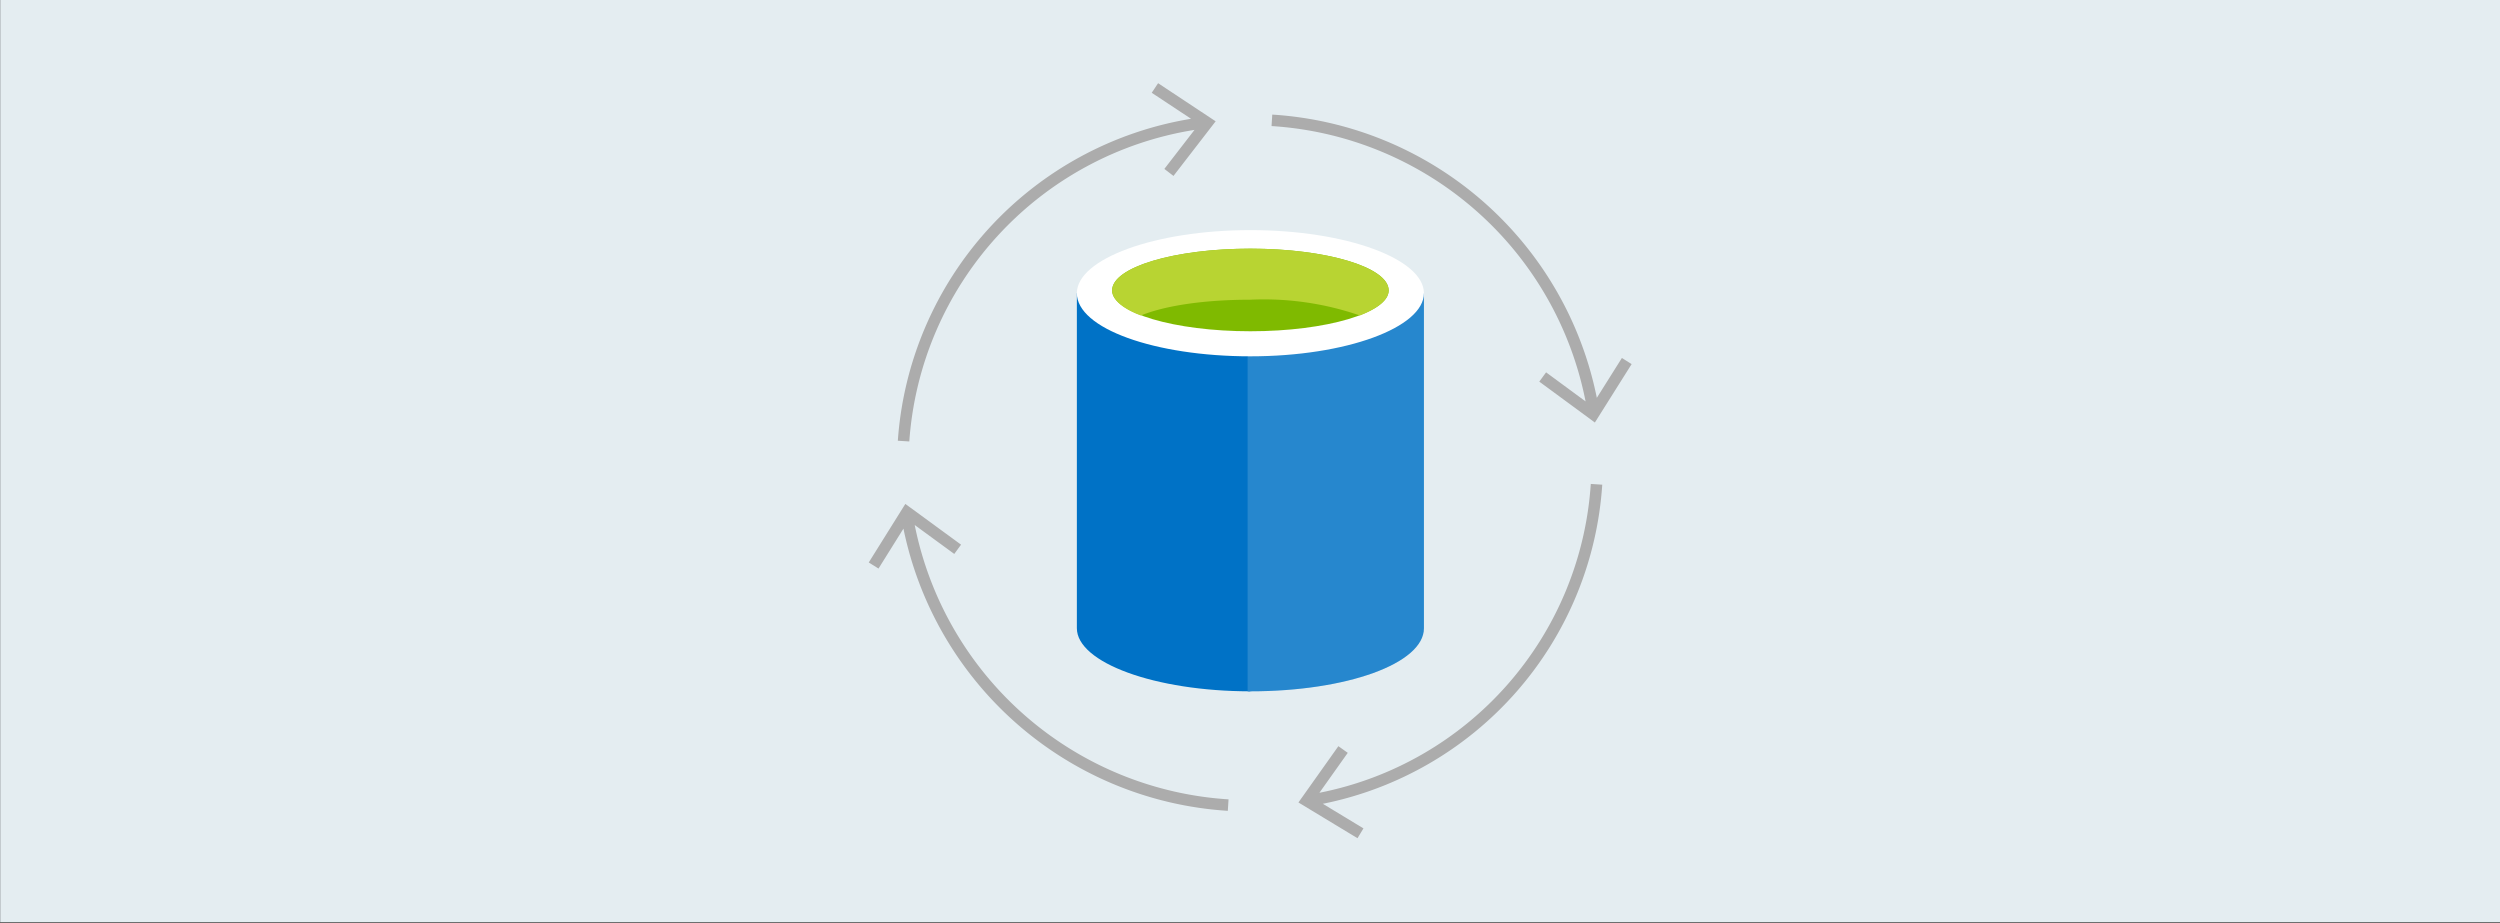 <svg xmlns="http://www.w3.org/2000/svg" viewBox="0 0 298 110"><rect x="0" y="0" width="298" height="110" fill="#333333" stroke="none"/><title>6 - db-lifecycle</title><g id="background_blue" data-name="background blue"><rect width="298" height="110" x=".022" y="-.083" fill="#e4edf1"/></g><g id="Shapes"><g><g><path fill="#acacac" d="M142.385,15.483l-3.593,4.651,1.087.837,5.027-6.512-6.861-4.542-.757,1.143,4.686,3.1a41.854,41.854,0,0,0-34.953,38.376l1.368.086A40.478,40.478,0,0,1,142.385,15.483Z"/><path fill="#acacac" d="M109.034,62.582l4.715,3.449.809-1.107-6.642-4.856-4.36,6.977,1.162.728,2.974-4.761a42.177,42.177,0,0,0,38.664,33.639l.085-1.367A40.769,40.769,0,0,1,109.034,62.582Z"/><path fill="#acacac" d="M157.272,94.5l3.382-4.763-1.119-.793-4.761,6.71,7.039,4.261.711-1.172-4.843-2.931a41.578,41.578,0,0,0,33.307-38.039l-1.367-.087A40.216,40.216,0,0,1,157.272,94.5Z"/><path fill="#acacac" d="M189,47.847l-4.706-3.464-.811,1.106,6.626,4.875,4.382-6.964-1.16-.731-2.989,4.753A42.148,42.148,0,0,0,151.654,13.66l-.086,1.367A40.744,40.744,0,0,1,189,47.847Z"/></g><g><rect width="45.353" height="54.976" x="126.15" y="27.429" fill-opacity="0"/><rect width="41.37" height="54.976" x="128.362" y="27.429" fill-opacity="0"/><path fill="#0072c6" d="M128.362,34.951V74.883c0,4.093,9.292,7.522,20.685,7.522V34.951Z"/><path fill="#0072c6" d="M148.715,82.405h.332c11.5,0,20.685-3.318,20.685-7.522V34.951H148.715V82.405Z"/><path fill="#fff" d="M148.715,82.405h.332c11.5,0,20.685-3.318,20.685-7.522V34.951H148.715V82.405Z" opacity=".15" style="isolation:isolate"/><path fill="#fff" d="M169.732,34.951c0,4.093-9.291,7.522-20.685,7.522s-20.685-3.319-20.685-7.522c0-4.093,9.292-7.522,20.685-7.522S169.732,30.858,169.732,34.951Z"/><path fill="#7fba00" d="M165.529,34.619c0,2.655-7.411,4.867-16.482,4.867s-16.482-2.212-16.482-4.867c0-2.765,7.412-4.978,16.482-4.978S165.529,31.854,165.529,34.619Z"/><path fill="#b8d432" d="M162.1,37.606c2.212-.885,3.429-1.881,3.429-2.987,0-2.765-7.411-4.978-16.482-4.978s-16.482,2.213-16.482,4.978c0,1.106,1.328,2.212,3.43,2.987,2.986-1.217,7.743-1.881,13.052-1.881A35.057,35.057,0,0,1,162.1,37.606Z"/><rect width="45.353" height="24.336" x="126.15" y="46.234" fill-opacity="0"/></g></g></g></svg>